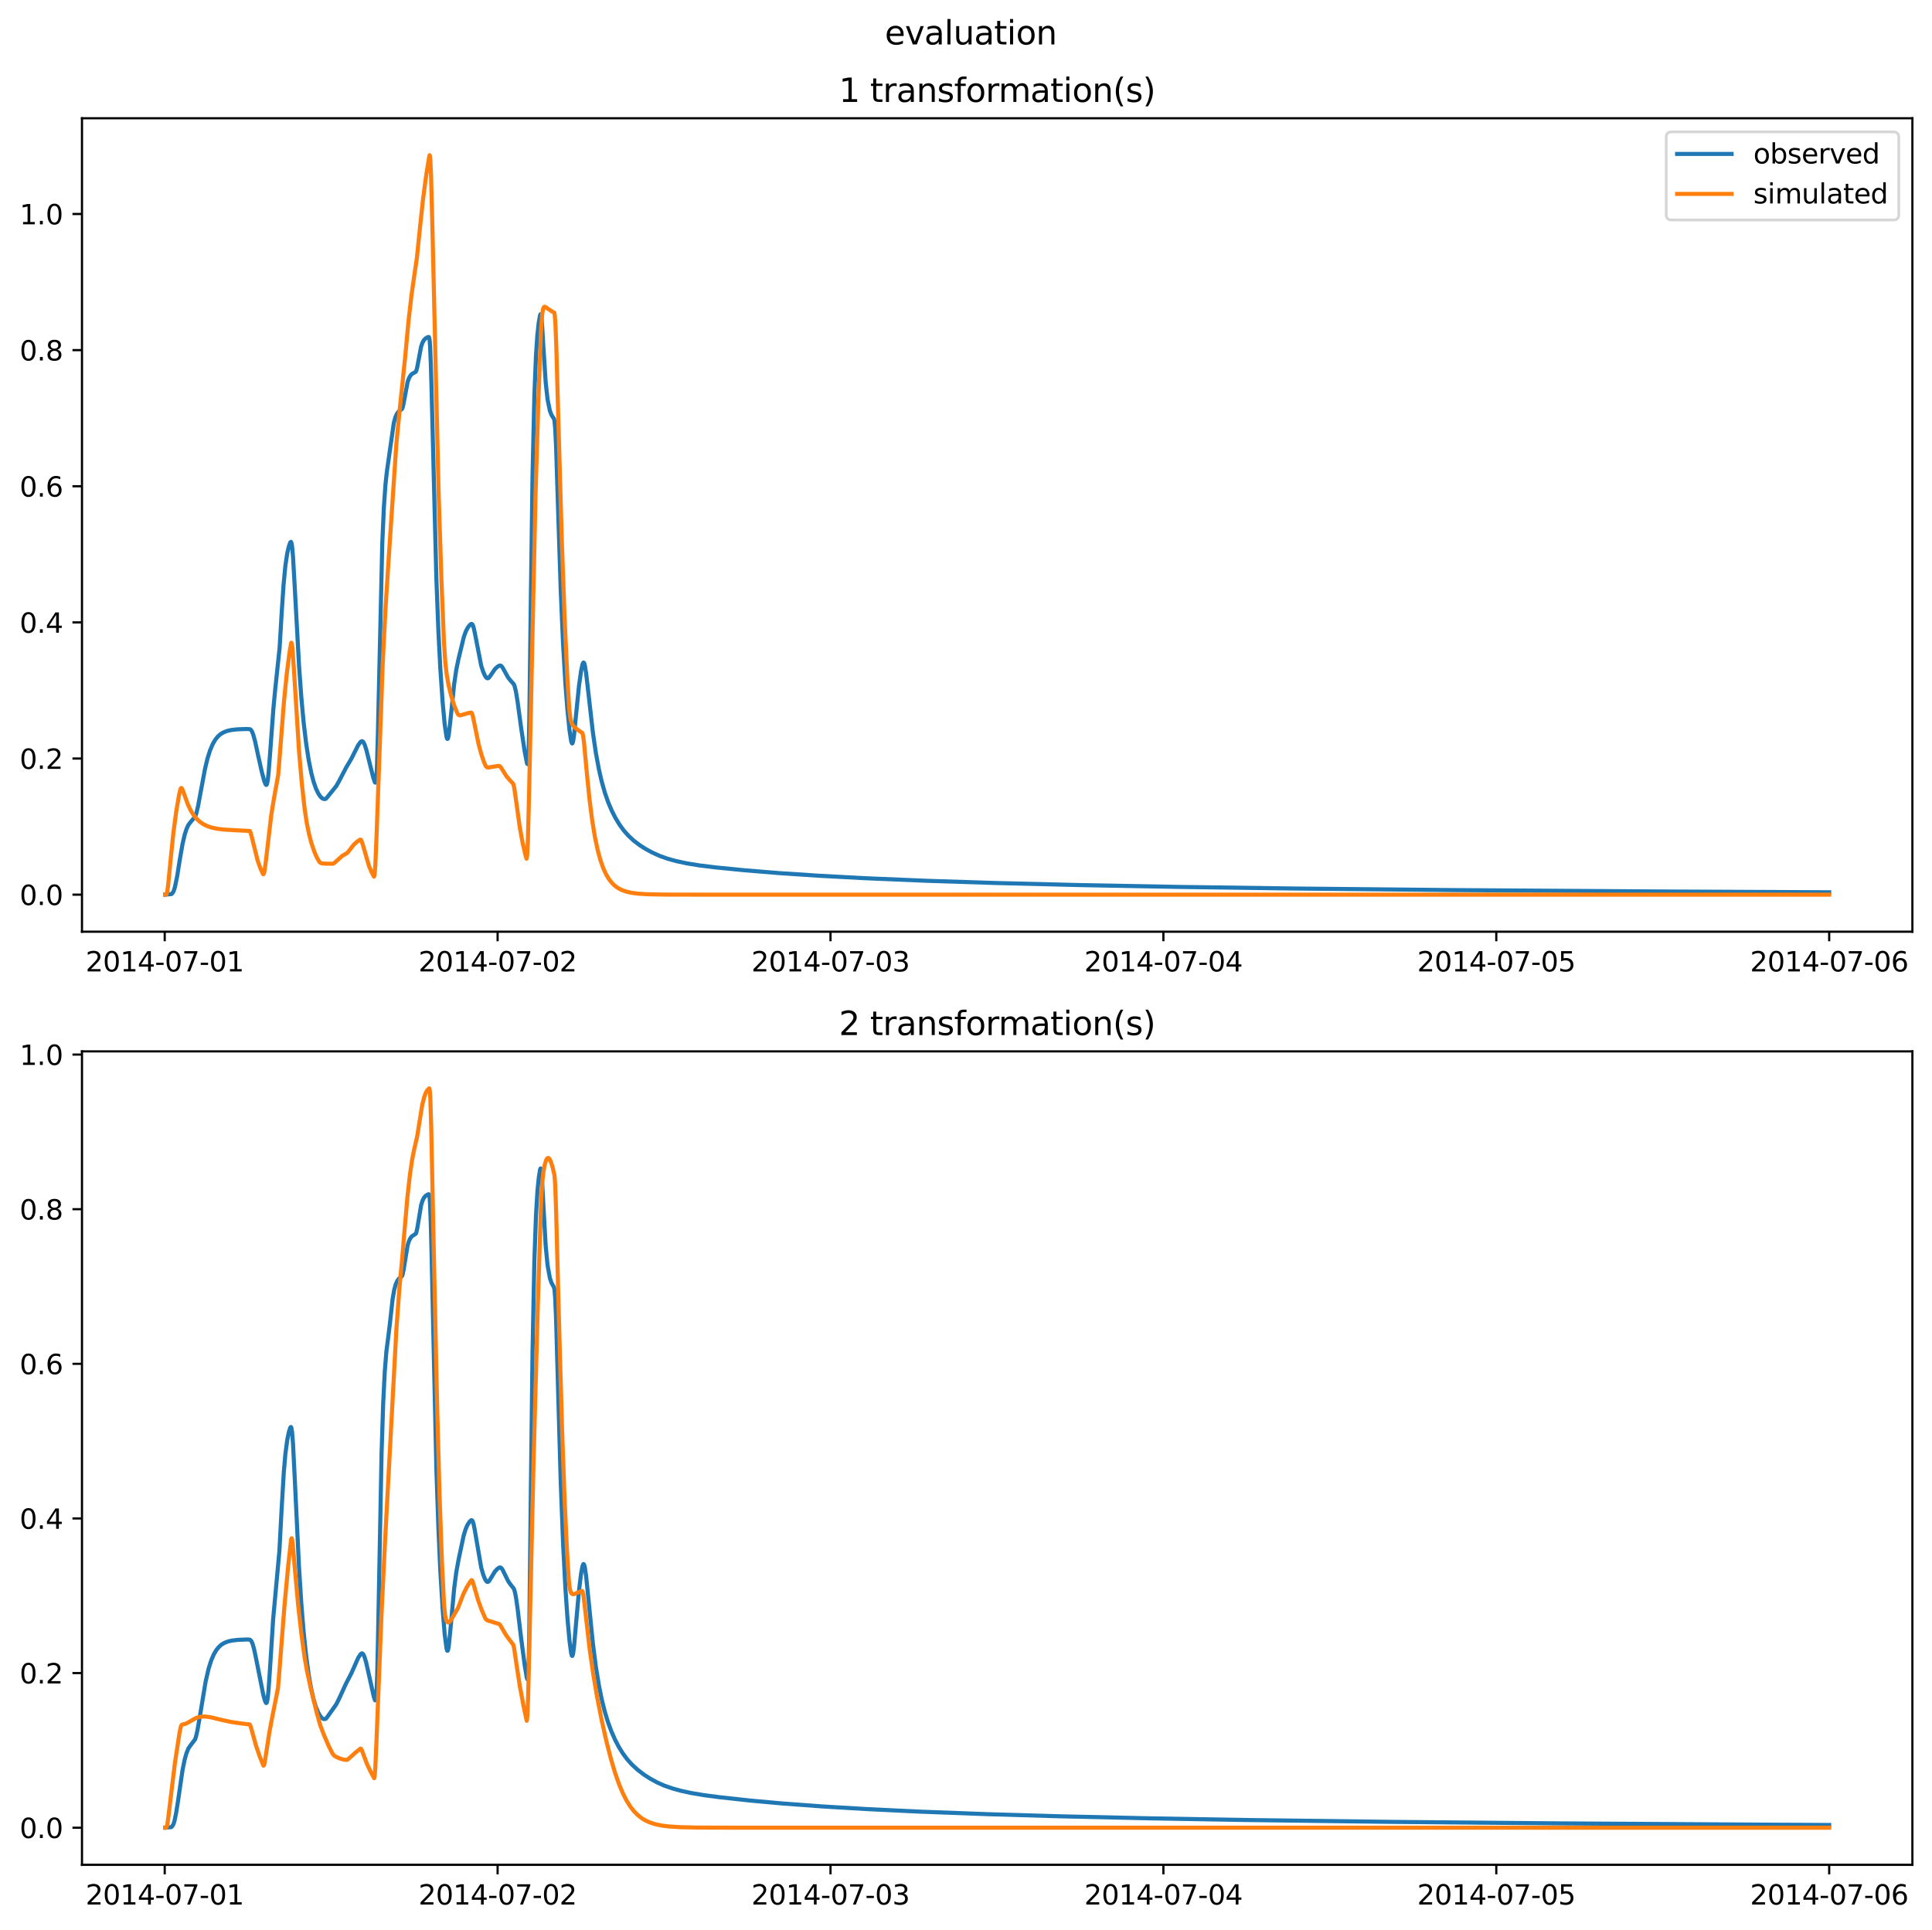 <?xml version="1.0" encoding="utf-8" standalone="no"?>
<!DOCTYPE svg PUBLIC "-//W3C//DTD SVG 1.1//EN"
  "http://www.w3.org/Graphics/SVG/1.1/DTD/svg11.dtd">
<svg xmlns:xlink="http://www.w3.org/1999/xlink" width="709.427pt" height="708.798pt" viewBox="0 0 709.427 708.798" xmlns="http://www.w3.org/2000/svg" version="1.1">
 <defs>
  <style type="text/css">*{stroke-linejoin: round; stroke-linecap: butt}</style>
 </defs>
 <g id="figure_1">
  <g id="patch_1">
   <path d="M 0 708.798 
L 709.427 708.798 
L 709.427 0 
L 0 0 
z
" style="fill: #ffffff"/>
  </g>
  <g id="axes_1">
   <g id="patch_2">
    <path d="M 30.103 342.2 
L 702.227 342.2 
L 702.227 43.44 
L 30.103 43.44 
z
" style="fill: #ffffff"/>
   </g>
   <g id="matplotlib.axis_1">
    <g id="xtick_1">
     <g id="line2d_1">
      <defs>
       <path id="m55cc499891" d="M 0 0 
L 0 3.5 
" style="stroke: #000000; stroke-width: 0.8"/>
      </defs>
      <g>
       <use xlink:href="#m55cc499891" x="60.484" y="342.2" style="stroke: #000000; stroke-width: 0.8"/>
      </g>
     </g>
     <g id="text_1">
      <!-- 2014-07-01 -->
      <g transform="translate(31.427 356.798) scale(0.1 -0.1)">
       <defs>
        <path id="DejaVuSans-32" d="M 1228 531 
L 3431 531 
L 3431 0 
L 469 0 
L 469 531 
Q 828 903 1448 1529 
Q 2069 2156 2228 2338 
Q 2531 2678 2651 2914 
Q 2772 3150 2772 3378 
Q 2772 3750 2511 3984 
Q 2250 4219 1831 4219 
Q 1534 4219 1204 4116 
Q 875 4013 500 3803 
L 500 4441 
Q 881 4594 1212 4672 
Q 1544 4750 1819 4750 
Q 2544 4750 2975 4387 
Q 3406 4025 3406 3419 
Q 3406 3131 3298 2873 
Q 3191 2616 2906 2266 
Q 2828 2175 2409 1742 
Q 1991 1309 1228 531 
z
" transform="scale(0.016)"/>
        <path id="DejaVuSans-30" d="M 2034 4250 
Q 1547 4250 1301 3770 
Q 1056 3291 1056 2328 
Q 1056 1369 1301 889 
Q 1547 409 2034 409 
Q 2525 409 2770 889 
Q 3016 1369 3016 2328 
Q 3016 3291 2770 3770 
Q 2525 4250 2034 4250 
z
M 2034 4750 
Q 2819 4750 3233 4129 
Q 3647 3509 3647 2328 
Q 3647 1150 3233 529 
Q 2819 -91 2034 -91 
Q 1250 -91 836 529 
Q 422 1150 422 2328 
Q 422 3509 836 4129 
Q 1250 4750 2034 4750 
z
" transform="scale(0.016)"/>
        <path id="DejaVuSans-31" d="M 794 531 
L 1825 531 
L 1825 4091 
L 703 3866 
L 703 4441 
L 1819 4666 
L 2450 4666 
L 2450 531 
L 3481 531 
L 3481 0 
L 794 0 
L 794 531 
z
" transform="scale(0.016)"/>
        <path id="DejaVuSans-34" d="M 2419 4116 
L 825 1625 
L 2419 1625 
L 2419 4116 
z
M 2253 4666 
L 3047 4666 
L 3047 1625 
L 3713 1625 
L 3713 1100 
L 3047 1100 
L 3047 0 
L 2419 0 
L 2419 1100 
L 313 1100 
L 313 1709 
L 2253 4666 
z
" transform="scale(0.016)"/>
        <path id="DejaVuSans-2d" d="M 313 2009 
L 1997 2009 
L 1997 1497 
L 313 1497 
L 313 2009 
z
" transform="scale(0.016)"/>
        <path id="DejaVuSans-37" d="M 525 4666 
L 3525 4666 
L 3525 4397 
L 1831 0 
L 1172 0 
L 2766 4134 
L 525 4134 
L 525 4666 
z
" transform="scale(0.016)"/>
       </defs>
       <use xlink:href="#DejaVuSans-32"/>
       <use xlink:href="#DejaVuSans-30" x="63.623"/>
       <use xlink:href="#DejaVuSans-31" x="127.246"/>
       <use xlink:href="#DejaVuSans-34" x="190.869"/>
       <use xlink:href="#DejaVuSans-2d" x="254.492"/>
       <use xlink:href="#DejaVuSans-30" x="290.576"/>
       <use xlink:href="#DejaVuSans-37" x="354.199"/>
       <use xlink:href="#DejaVuSans-2d" x="417.822"/>
       <use xlink:href="#DejaVuSans-30" x="453.906"/>
       <use xlink:href="#DejaVuSans-31" x="517.529"/>
      </g>
     </g>
    </g>
    <g id="xtick_2">
     <g id="line2d_2">
      <g>
       <use xlink:href="#m55cc499891" x="182.723" y="342.2" style="stroke: #000000; stroke-width: 0.8"/>
      </g>
     </g>
     <g id="text_2">
      <!-- 2014-07-02 -->
      <g transform="translate(153.665 356.798) scale(0.1 -0.1)">
       <use xlink:href="#DejaVuSans-32"/>
       <use xlink:href="#DejaVuSans-30" x="63.623"/>
       <use xlink:href="#DejaVuSans-31" x="127.246"/>
       <use xlink:href="#DejaVuSans-34" x="190.869"/>
       <use xlink:href="#DejaVuSans-2d" x="254.492"/>
       <use xlink:href="#DejaVuSans-30" x="290.576"/>
       <use xlink:href="#DejaVuSans-37" x="354.199"/>
       <use xlink:href="#DejaVuSans-2d" x="417.822"/>
       <use xlink:href="#DejaVuSans-30" x="453.906"/>
       <use xlink:href="#DejaVuSans-32" x="517.529"/>
      </g>
     </g>
    </g>
    <g id="xtick_3">
     <g id="line2d_3">
      <g>
       <use xlink:href="#m55cc499891" x="304.961" y="342.2" style="stroke: #000000; stroke-width: 0.8"/>
      </g>
     </g>
     <g id="text_3">
      <!-- 2014-07-03 -->
      <g transform="translate(275.903 356.798) scale(0.1 -0.1)">
       <defs>
        <path id="DejaVuSans-33" d="M 2597 2516 
Q 3050 2419 3304 2112 
Q 3559 1806 3559 1356 
Q 3559 666 3084 287 
Q 2609 -91 1734 -91 
Q 1441 -91 1130 -33 
Q 819 25 488 141 
L 488 750 
Q 750 597 1062 519 
Q 1375 441 1716 441 
Q 2309 441 2620 675 
Q 2931 909 2931 1356 
Q 2931 1769 2642 2001 
Q 2353 2234 1838 2234 
L 1294 2234 
L 1294 2753 
L 1863 2753 
Q 2328 2753 2575 2939 
Q 2822 3125 2822 3475 
Q 2822 3834 2567 4026 
Q 2313 4219 1838 4219 
Q 1578 4219 1281 4162 
Q 984 4106 628 3988 
L 628 4550 
Q 988 4650 1302 4700 
Q 1616 4750 1894 4750 
Q 2613 4750 3031 4423 
Q 3450 4097 3450 3541 
Q 3450 3153 3228 2886 
Q 3006 2619 2597 2516 
z
" transform="scale(0.016)"/>
       </defs>
       <use xlink:href="#DejaVuSans-32"/>
       <use xlink:href="#DejaVuSans-30" x="63.623"/>
       <use xlink:href="#DejaVuSans-31" x="127.246"/>
       <use xlink:href="#DejaVuSans-34" x="190.869"/>
       <use xlink:href="#DejaVuSans-2d" x="254.492"/>
       <use xlink:href="#DejaVuSans-30" x="290.576"/>
       <use xlink:href="#DejaVuSans-37" x="354.199"/>
       <use xlink:href="#DejaVuSans-2d" x="417.822"/>
       <use xlink:href="#DejaVuSans-30" x="453.906"/>
       <use xlink:href="#DejaVuSans-33" x="517.529"/>
      </g>
     </g>
    </g>
    <g id="xtick_4">
     <g id="line2d_4">
      <g>
       <use xlink:href="#m55cc499891" x="427.199" y="342.2" style="stroke: #000000; stroke-width: 0.8"/>
      </g>
     </g>
     <g id="text_4">
      <!-- 2014-07-04 -->
      <g transform="translate(398.141 356.798) scale(0.1 -0.1)">
       <use xlink:href="#DejaVuSans-32"/>
       <use xlink:href="#DejaVuSans-30" x="63.623"/>
       <use xlink:href="#DejaVuSans-31" x="127.246"/>
       <use xlink:href="#DejaVuSans-34" x="190.869"/>
       <use xlink:href="#DejaVuSans-2d" x="254.492"/>
       <use xlink:href="#DejaVuSans-30" x="290.576"/>
       <use xlink:href="#DejaVuSans-37" x="354.199"/>
       <use xlink:href="#DejaVuSans-2d" x="417.822"/>
       <use xlink:href="#DejaVuSans-30" x="453.906"/>
       <use xlink:href="#DejaVuSans-34" x="517.529"/>
      </g>
     </g>
    </g>
    <g id="xtick_5">
     <g id="line2d_5">
      <g>
       <use xlink:href="#m55cc499891" x="549.437" y="342.2" style="stroke: #000000; stroke-width: 0.8"/>
      </g>
     </g>
     <g id="text_5">
      <!-- 2014-07-05 -->
      <g transform="translate(520.38 356.798) scale(0.1 -0.1)">
       <defs>
        <path id="DejaVuSans-35" d="M 691 4666 
L 3169 4666 
L 3169 4134 
L 1269 4134 
L 1269 2991 
Q 1406 3038 1543 3061 
Q 1681 3084 1819 3084 
Q 2600 3084 3056 2656 
Q 3513 2228 3513 1497 
Q 3513 744 3044 326 
Q 2575 -91 1722 -91 
Q 1428 -91 1123 -41 
Q 819 9 494 109 
L 494 744 
Q 775 591 1075 516 
Q 1375 441 1709 441 
Q 2250 441 2565 725 
Q 2881 1009 2881 1497 
Q 2881 1984 2565 2268 
Q 2250 2553 1709 2553 
Q 1456 2553 1204 2497 
Q 953 2441 691 2322 
L 691 4666 
z
" transform="scale(0.016)"/>
       </defs>
       <use xlink:href="#DejaVuSans-32"/>
       <use xlink:href="#DejaVuSans-30" x="63.623"/>
       <use xlink:href="#DejaVuSans-31" x="127.246"/>
       <use xlink:href="#DejaVuSans-34" x="190.869"/>
       <use xlink:href="#DejaVuSans-2d" x="254.492"/>
       <use xlink:href="#DejaVuSans-30" x="290.576"/>
       <use xlink:href="#DejaVuSans-37" x="354.199"/>
       <use xlink:href="#DejaVuSans-2d" x="417.822"/>
       <use xlink:href="#DejaVuSans-30" x="453.906"/>
       <use xlink:href="#DejaVuSans-35" x="517.529"/>
      </g>
     </g>
    </g>
    <g id="xtick_6">
     <g id="line2d_6">
      <g>
       <use xlink:href="#m55cc499891" x="671.676" y="342.2" style="stroke: #000000; stroke-width: 0.8"/>
      </g>
     </g>
     <g id="text_6">
      <!-- 2014-07-06 -->
      <g transform="translate(642.618 356.798) scale(0.1 -0.1)">
       <defs>
        <path id="DejaVuSans-36" d="M 2113 2584 
Q 1688 2584 1439 2293 
Q 1191 2003 1191 1497 
Q 1191 994 1439 701 
Q 1688 409 2113 409 
Q 2538 409 2786 701 
Q 3034 994 3034 1497 
Q 3034 2003 2786 2293 
Q 2538 2584 2113 2584 
z
M 3366 4563 
L 3366 3988 
Q 3128 4100 2886 4159 
Q 2644 4219 2406 4219 
Q 1781 4219 1451 3797 
Q 1122 3375 1075 2522 
Q 1259 2794 1537 2939 
Q 1816 3084 2150 3084 
Q 2853 3084 3261 2657 
Q 3669 2231 3669 1497 
Q 3669 778 3244 343 
Q 2819 -91 2113 -91 
Q 1303 -91 875 529 
Q 447 1150 447 2328 
Q 447 3434 972 4092 
Q 1497 4750 2381 4750 
Q 2619 4750 2861 4703 
Q 3103 4656 3366 4563 
z
" transform="scale(0.016)"/>
       </defs>
       <use xlink:href="#DejaVuSans-32"/>
       <use xlink:href="#DejaVuSans-30" x="63.623"/>
       <use xlink:href="#DejaVuSans-31" x="127.246"/>
       <use xlink:href="#DejaVuSans-34" x="190.869"/>
       <use xlink:href="#DejaVuSans-2d" x="254.492"/>
       <use xlink:href="#DejaVuSans-30" x="290.576"/>
       <use xlink:href="#DejaVuSans-37" x="354.199"/>
       <use xlink:href="#DejaVuSans-2d" x="417.822"/>
       <use xlink:href="#DejaVuSans-30" x="453.906"/>
       <use xlink:href="#DejaVuSans-36" x="517.529"/>
      </g>
     </g>
    </g>
   </g>
   <g id="matplotlib.axis_2">
    <g id="ytick_1">
     <g id="line2d_7">
      <defs>
       <path id="mef5cfb9246" d="M 0 0 
L -3.5 0 
" style="stroke: #000000; stroke-width: 0.8"/>
      </defs>
      <g>
       <use xlink:href="#mef5cfb9246" x="30.103" y="328.6" style="stroke: #000000; stroke-width: 0.8"/>
      </g>
     </g>
     <g id="text_7">
      <!-- 0.0 -->
      <g transform="translate(7.2 332.399) scale(0.1 -0.1)">
       <defs>
        <path id="DejaVuSans-2e" d="M 684 794 
L 1344 794 
L 1344 0 
L 684 0 
L 684 794 
z
" transform="scale(0.016)"/>
       </defs>
       <use xlink:href="#DejaVuSans-30"/>
       <use xlink:href="#DejaVuSans-2e" x="63.623"/>
       <use xlink:href="#DejaVuSans-30" x="95.41"/>
      </g>
     </g>
    </g>
    <g id="ytick_2">
     <g id="line2d_8">
      <g>
       <use xlink:href="#mef5cfb9246" x="30.103" y="278.599" style="stroke: #000000; stroke-width: 0.8"/>
      </g>
     </g>
     <g id="text_8">
      <!-- 0.2 -->
      <g transform="translate(7.2 282.398) scale(0.1 -0.1)">
       <use xlink:href="#DejaVuSans-30"/>
       <use xlink:href="#DejaVuSans-2e" x="63.623"/>
       <use xlink:href="#DejaVuSans-32" x="95.41"/>
      </g>
     </g>
    </g>
    <g id="ytick_3">
     <g id="line2d_9">
      <g>
       <use xlink:href="#mef5cfb9246" x="30.103" y="228.598" style="stroke: #000000; stroke-width: 0.8"/>
      </g>
     </g>
     <g id="text_9">
      <!-- 0.4 -->
      <g transform="translate(7.2 232.397) scale(0.1 -0.1)">
       <use xlink:href="#DejaVuSans-30"/>
       <use xlink:href="#DejaVuSans-2e" x="63.623"/>
       <use xlink:href="#DejaVuSans-34" x="95.41"/>
      </g>
     </g>
    </g>
    <g id="ytick_4">
     <g id="line2d_10">
      <g>
       <use xlink:href="#mef5cfb9246" x="30.103" y="178.597" style="stroke: #000000; stroke-width: 0.8"/>
      </g>
     </g>
     <g id="text_10">
      <!-- 0.6 -->
      <g transform="translate(7.2 182.397) scale(0.1 -0.1)">
       <use xlink:href="#DejaVuSans-30"/>
       <use xlink:href="#DejaVuSans-2e" x="63.623"/>
       <use xlink:href="#DejaVuSans-36" x="95.41"/>
      </g>
     </g>
    </g>
    <g id="ytick_5">
     <g id="line2d_11">
      <g>
       <use xlink:href="#mef5cfb9246" x="30.103" y="128.597" style="stroke: #000000; stroke-width: 0.8"/>
      </g>
     </g>
     <g id="text_11">
      <!-- 0.8 -->
      <g transform="translate(7.2 132.396) scale(0.1 -0.1)">
       <defs>
        <path id="DejaVuSans-38" d="M 2034 2216 
Q 1584 2216 1326 1975 
Q 1069 1734 1069 1313 
Q 1069 891 1326 650 
Q 1584 409 2034 409 
Q 2484 409 2743 651 
Q 3003 894 3003 1313 
Q 3003 1734 2745 1975 
Q 2488 2216 2034 2216 
z
M 1403 2484 
Q 997 2584 770 2862 
Q 544 3141 544 3541 
Q 544 4100 942 4425 
Q 1341 4750 2034 4750 
Q 2731 4750 3128 4425 
Q 3525 4100 3525 3541 
Q 3525 3141 3298 2862 
Q 3072 2584 2669 2484 
Q 3125 2378 3379 2068 
Q 3634 1759 3634 1313 
Q 3634 634 3220 271 
Q 2806 -91 2034 -91 
Q 1263 -91 848 271 
Q 434 634 434 1313 
Q 434 1759 690 2068 
Q 947 2378 1403 2484 
z
M 1172 3481 
Q 1172 3119 1398 2916 
Q 1625 2713 2034 2713 
Q 2441 2713 2670 2916 
Q 2900 3119 2900 3481 
Q 2900 3844 2670 4047 
Q 2441 4250 2034 4250 
Q 1625 4250 1398 4047 
Q 1172 3844 1172 3481 
z
" transform="scale(0.016)"/>
       </defs>
       <use xlink:href="#DejaVuSans-30"/>
       <use xlink:href="#DejaVuSans-2e" x="63.623"/>
       <use xlink:href="#DejaVuSans-38" x="95.41"/>
      </g>
     </g>
    </g>
    <g id="ytick_6">
     <g id="line2d_12">
      <g>
       <use xlink:href="#mef5cfb9246" x="30.103" y="78.596" style="stroke: #000000; stroke-width: 0.8"/>
      </g>
     </g>
     <g id="text_12">
      <!-- 1.0 -->
      <g transform="translate(7.2 82.395) scale(0.1 -0.1)">
       <use xlink:href="#DejaVuSans-31"/>
       <use xlink:href="#DejaVuSans-2e" x="63.623"/>
       <use xlink:href="#DejaVuSans-30" x="95.41"/>
      </g>
     </g>
    </g>
   </g>
   <g id="line2d_13">
    <path d="M 60.654 328.586 
L 62.946 328.376 
L 63.371 327.985 
L 63.795 327.234 
L 64.219 325.854 
L 65.068 321.779 
L 65.917 316.364 
L 67.021 310.01 
L 67.785 306.673 
L 68.464 304.537 
L 69.143 303.046 
L 69.822 302.125 
L 71.69 299.909 
L 72.114 298.673 
L 72.708 296.157 
L 73.642 291.134 
L 75.255 282.501 
L 76.189 278.593 
L 77.122 275.619 
L 78.141 273.235 
L 79.075 271.652 
L 80.009 270.498 
L 80.942 269.672 
L 82.046 268.995 
L 83.319 268.491 
L 84.932 268.12 
L 87.054 267.88 
L 90.535 267.741 
L 91.808 267.827 
L 92.148 268.076 
L 92.487 268.569 
L 92.996 269.836 
L 93.676 272.334 
L 94.864 277.845 
L 96.137 283.508 
L 96.986 286.721 
L 97.495 288.034 
L 97.75 288.298 
L 97.92 288.195 
L 98.09 287.759 
L 98.344 286.336 
L 98.599 284.154 
L 99.193 276.52 
L 100.382 260.384 
L 101.061 253.162 
L 102.674 237.917 
L 103.438 225.018 
L 104.117 214.83 
L 104.796 207.734 
L 105.475 203.212 
L 106.069 200.668 
L 106.578 199.228 
L 106.833 199.023 
L 107.003 199.312 
L 107.258 200.689 
L 107.597 204.503 
L 108.191 214.92 
L 109.804 244.424 
L 110.653 256.211 
L 111.502 265.412 
L 112.436 273.208 
L 113.369 279.251 
L 114.303 283.881 
L 115.152 287.124 
L 116.001 289.579 
L 116.85 291.377 
L 117.614 292.531 
L 118.293 293.196 
L 118.887 293.467 
L 119.396 293.462 
L 119.736 293.303 
L 120.245 292.719 
L 122.283 290.19 
L 123.471 288.708 
L 124.49 286.931 
L 127.036 282.029 
L 128.989 278.72 
L 131.535 273.665 
L 132.384 272.506 
L 132.809 272.229 
L 133.148 272.293 
L 133.488 272.661 
L 133.912 273.534 
L 134.506 275.368 
L 135.44 279.09 
L 137.053 285.551 
L 137.647 287.322 
L 137.817 287.451 
L 137.987 287.16 
L 138.157 286.078 
L 138.411 281.855 
L 138.751 269.724 
L 140.364 199.794 
L 140.958 186.336 
L 141.552 177.843 
L 142.061 173.18 
L 144.608 155.314 
L 145.202 153.18 
L 145.797 151.897 
L 146.391 151.138 
L 147.07 150.633 
L 147.579 150.27 
L 147.834 149.738 
L 148.173 148.32 
L 149.701 140.192 
L 150.211 138.814 
L 150.72 137.936 
L 151.229 137.373 
L 152.163 136.838 
L 152.672 136.539 
L 152.927 135.984 
L 153.267 134.556 
L 154.625 127.327 
L 155.134 125.856 
L 155.644 124.952 
L 156.238 124.312 
L 156.917 123.903 
L 157.426 123.75 
L 157.596 124.023 
L 157.766 124.979 
L 157.935 127.216 
L 158.19 133.599 
L 158.445 142.147 
L 160.227 212.357 
L 160.991 232.033 
L 161.671 245.297 
L 162.519 257.725 
L 163.283 266.006 
L 163.963 270.677 
L 164.217 271.374 
L 164.387 271.366 
L 164.557 270.96 
L 164.811 269.698 
L 165.406 264.441 
L 166.764 251.276 
L 167.528 246.07 
L 168.377 241.959 
L 170.329 233.898 
L 171.093 231.787 
L 171.857 230.37 
L 172.621 229.45 
L 173.045 229.159 
L 173.3 229.189 
L 173.555 229.483 
L 173.894 230.387 
L 174.319 232.271 
L 176.696 244.473 
L 177.46 246.806 
L 178.054 248.133 
L 178.563 248.888 
L 178.903 249.12 
L 179.242 249.094 
L 179.582 248.834 
L 180.176 248.019 
L 181.704 245.791 
L 182.553 244.963 
L 183.317 244.485 
L 183.741 244.443 
L 184.081 244.618 
L 184.505 245.115 
L 185.184 246.327 
L 186.628 248.908 
L 187.476 249.973 
L 188.665 251.284 
L 189.004 252.159 
L 189.429 253.932 
L 190.023 257.512 
L 191.381 267.483 
L 192.655 275.994 
L 193.503 280.362 
L 193.673 280.643 
L 193.758 280.545 
L 193.928 279.492 
L 194.098 276.468 
L 194.352 265.358 
L 194.862 224.59 
L 195.541 174.803 
L 196.22 145.185 
L 196.814 130.562 
L 197.323 123.052 
L 197.833 118.394 
L 198.342 115.663 
L 198.512 115.405 
L 198.597 115.509 
L 198.766 116.273 
L 199.021 118.877 
L 199.53 127.308 
L 200.379 140.479 
L 201.058 146.675 
L 201.907 150.846 
L 202.502 152.39 
L 203.011 153.208 
L 203.435 153.864 
L 203.605 154.659 
L 203.86 157.324 
L 204.199 164.193 
L 204.878 185.464 
L 205.897 216.772 
L 206.746 236.308 
L 207.595 250.867 
L 208.359 260.691 
L 209.123 268.214 
L 209.717 272.133 
L 209.972 272.956 
L 210.141 273.059 
L 210.311 272.742 
L 210.481 272.093 
L 210.82 269.736 
L 211.5 262.805 
L 212.603 251.894 
L 213.367 246.491 
L 213.876 244.045 
L 214.216 243.344 
L 214.386 243.388 
L 214.556 243.712 
L 214.81 244.689 
L 215.235 247.377 
L 215.999 254 
L 217.696 268.961 
L 218.8 276.528 
L 219.903 282.497 
L 220.922 286.949 
L 222.111 291.17 
L 223.299 294.59 
L 224.657 297.788 
L 226.015 300.451 
L 227.543 302.965 
L 229.071 305.043 
L 230.769 306.96 
L 232.722 308.766 
L 234.929 310.443 
L 237.136 311.846 
L 239.513 313.127 
L 242.229 314.356 
L 245.115 315.384 
L 248.341 316.278 
L 252.076 317.079 
L 256.83 317.855 
L 262.602 318.567 
L 273.383 319.638 
L 286.031 320.673 
L 300.377 321.629 
L 318.034 322.57 
L 340.784 323.517 
L 366.165 324.329 
L 397.658 325.099 
L 432.972 325.752 
L 475.755 326.342 
L 534.667 326.924 
L 609.962 327.427 
L 671.676 327.716 
L 671.676 327.716 
" clip-path="url(#pdd5f6d2896)" style="fill: none; stroke: #1f77b4; stroke-width: 1.5; stroke-linecap: square"/>
   </g>
   <g id="line2d_14">
    <path d="M 60.654 328.6 
L 60.994 328.596 
L 61.164 328.383 
L 61.418 327.434 
L 61.758 324.958 
L 62.607 316.137 
L 63.71 305.548 
L 64.729 297.939 
L 65.747 292.013 
L 66.257 289.829 
L 66.511 289.433 
L 66.681 289.458 
L 66.936 289.821 
L 67.445 291.159 
L 68.973 295.422 
L 69.992 297.571 
L 71.01 299.242 
L 72.114 300.635 
L 73.302 301.764 
L 74.576 302.656 
L 76.019 303.378 
L 77.632 303.93 
L 79.584 304.36 
L 82.131 304.683 
L 85.781 304.9 
L 91.723 305.195 
L 91.978 305.708 
L 92.402 307.207 
L 94.609 316.09 
L 95.628 318.948 
L 96.562 320.994 
L 96.731 321.103 
L 96.901 320.872 
L 97.156 319.813 
L 97.58 316.627 
L 99.618 299.277 
L 100.636 293.064 
L 102.164 284.555 
L 102.758 277.159 
L 104.286 257.486 
L 105.305 247.442 
L 106.324 239.514 
L 106.918 236.106 
L 107.003 236.049 
L 107.173 236.523 
L 107.427 238.64 
L 107.852 244.725 
L 109.804 275.812 
L 110.823 287.655 
L 111.841 296.892 
L 112.605 302.081 
L 113.454 306.247 
L 114.388 309.778 
L 115.407 312.783 
L 116.425 315.107 
L 117.274 316.561 
L 117.784 316.966 
L 118.378 317.127 
L 119.991 317.228 
L 122.368 317.219 
L 122.877 316.861 
L 125.678 314.328 
L 127.036 313.571 
L 127.546 313.228 
L 128.14 312.506 
L 129.838 310.316 
L 131.026 309.206 
L 132.215 308.382 
L 132.469 308.41 
L 132.724 308.763 
L 133.148 309.987 
L 135.525 318.158 
L 136.544 320.546 
L 137.308 321.97 
L 137.393 321.894 
L 137.562 321.074 
L 137.817 317.781 
L 138.242 307.624 
L 140.534 243.744 
L 141.552 223.604 
L 142.656 206.204 
L 145.542 163.103 
L 146.645 151.661 
L 148.768 131.221 
L 150.041 117.587 
L 151.144 108.07 
L 152.248 100.371 
L 153.097 94.605 
L 153.946 86.231 
L 155.304 73.422 
L 156.492 64.421 
L 157.681 57.154 
L 157.766 57.02 
L 157.851 57.204 
L 158.02 58.773 
L 158.275 64.357 
L 158.699 80.258 
L 161.076 181.599 
L 162.095 213.155 
L 163.029 235.999 
L 163.538 243.531 
L 164.047 247.857 
L 164.726 251.622 
L 165.66 255.502 
L 166.679 258.823 
L 167.698 261.436 
L 168.207 262.394 
L 168.546 262.687 
L 168.971 262.75 
L 169.735 262.544 
L 171.942 261.9 
L 173.045 261.717 
L 173.3 262.014 
L 173.64 263.045 
L 174.234 265.935 
L 175.677 273.046 
L 176.696 276.892 
L 177.714 279.904 
L 178.393 281.409 
L 178.818 281.818 
L 179.242 281.909 
L 180.091 281.783 
L 182.808 281.327 
L 183.402 281.334 
L 183.741 281.603 
L 184.336 282.496 
L 185.948 285.068 
L 187.052 286.376 
L 188.495 287.923 
L 188.835 289.371 
L 189.429 293.52 
L 190.872 303.937 
L 191.891 309.538 
L 192.909 313.878 
L 193.334 315.375 
L 193.419 315.293 
L 193.588 314.011 
L 193.843 308.642 
L 194.267 291.88 
L 196.644 181.811 
L 197.748 145.338 
L 198.682 121.021 
L 199.106 115.27 
L 199.446 113.358 
L 199.7 112.811 
L 199.955 112.659 
L 200.294 112.748 
L 201.143 113.352 
L 202.756 114.428 
L 203.52 114.836 
L 203.69 115.633 
L 203.945 118.952 
L 204.284 127.507 
L 205.048 155.181 
L 206.321 199.393 
L 207.34 227.361 
L 208.359 249.59 
L 209.038 260.552 
L 209.462 263.932 
L 209.887 265.522 
L 210.396 266.458 
L 211.16 267.282 
L 212.348 268.195 
L 213.876 269.249 
L 214.131 270.314 
L 214.471 272.942 
L 215.32 282.155 
L 216.423 293.241 
L 217.442 301.234 
L 218.46 307.445 
L 219.479 312.26 
L 220.498 315.987 
L 221.516 318.868 
L 222.535 321.094 
L 223.554 322.813 
L 224.657 324.234 
L 225.761 325.308 
L 226.949 326.171 
L 228.307 326.884 
L 229.92 327.464 
L 231.873 327.911 
L 234.334 328.233 
L 237.815 328.449 
L 243.757 328.567 
L 260.989 328.599 
L 671.676 328.6 
L 671.676 328.6 
" clip-path="url(#pdd5f6d2896)" style="fill: none; stroke: #ff7f0e; stroke-width: 1.5; stroke-linecap: square"/>
   </g>
   <g id="patch_3">
    <path d="M 30.103 342.2 
L 30.103 43.44 
" style="fill: none; stroke: #000000; stroke-width: 0.8; stroke-linejoin: miter; stroke-linecap: square"/>
   </g>
   <g id="patch_4">
    <path d="M 702.227 342.2 
L 702.227 43.44 
" style="fill: none; stroke: #000000; stroke-width: 0.8; stroke-linejoin: miter; stroke-linecap: square"/>
   </g>
   <g id="patch_5">
    <path d="M 30.103 342.2 
L 702.227 342.2 
" style="fill: none; stroke: #000000; stroke-width: 0.8; stroke-linejoin: miter; stroke-linecap: square"/>
   </g>
   <g id="patch_6">
    <path d="M 30.103 43.44 
L 702.227 43.44 
" style="fill: none; stroke: #000000; stroke-width: 0.8; stroke-linejoin: miter; stroke-linecap: square"/>
   </g>
   <g id="text_13">
    <!-- 1 transformation(s) -->
    <g transform="translate(308.05 37.44) scale(0.12 -0.12)">
     <defs>
      <path id="DejaVuSans-20" transform="scale(0.016)"/>
      <path id="DejaVuSans-74" d="M 1172 4494 
L 1172 3500 
L 2356 3500 
L 2356 3053 
L 1172 3053 
L 1172 1153 
Q 1172 725 1289 603 
Q 1406 481 1766 481 
L 2356 481 
L 2356 0 
L 1766 0 
Q 1100 0 847 248 
Q 594 497 594 1153 
L 594 3053 
L 172 3053 
L 172 3500 
L 594 3500 
L 594 4494 
L 1172 4494 
z
" transform="scale(0.016)"/>
      <path id="DejaVuSans-72" d="M 2631 2963 
Q 2534 3019 2420 3045 
Q 2306 3072 2169 3072 
Q 1681 3072 1420 2755 
Q 1159 2438 1159 1844 
L 1159 0 
L 581 0 
L 581 3500 
L 1159 3500 
L 1159 2956 
Q 1341 3275 1631 3429 
Q 1922 3584 2338 3584 
Q 2397 3584 2469 3576 
Q 2541 3569 2628 3553 
L 2631 2963 
z
" transform="scale(0.016)"/>
      <path id="DejaVuSans-61" d="M 2194 1759 
Q 1497 1759 1228 1600 
Q 959 1441 959 1056 
Q 959 750 1161 570 
Q 1363 391 1709 391 
Q 2188 391 2477 730 
Q 2766 1069 2766 1631 
L 2766 1759 
L 2194 1759 
z
M 3341 1997 
L 3341 0 
L 2766 0 
L 2766 531 
Q 2569 213 2275 61 
Q 1981 -91 1556 -91 
Q 1019 -91 701 211 
Q 384 513 384 1019 
Q 384 1609 779 1909 
Q 1175 2209 1959 2209 
L 2766 2209 
L 2766 2266 
Q 2766 2663 2505 2880 
Q 2244 3097 1772 3097 
Q 1472 3097 1187 3025 
Q 903 2953 641 2809 
L 641 3341 
Q 956 3463 1253 3523 
Q 1550 3584 1831 3584 
Q 2591 3584 2966 3190 
Q 3341 2797 3341 1997 
z
" transform="scale(0.016)"/>
      <path id="DejaVuSans-6e" d="M 3513 2113 
L 3513 0 
L 2938 0 
L 2938 2094 
Q 2938 2591 2744 2837 
Q 2550 3084 2163 3084 
Q 1697 3084 1428 2787 
Q 1159 2491 1159 1978 
L 1159 0 
L 581 0 
L 581 3500 
L 1159 3500 
L 1159 2956 
Q 1366 3272 1645 3428 
Q 1925 3584 2291 3584 
Q 2894 3584 3203 3211 
Q 3513 2838 3513 2113 
z
" transform="scale(0.016)"/>
      <path id="DejaVuSans-73" d="M 2834 3397 
L 2834 2853 
Q 2591 2978 2328 3040 
Q 2066 3103 1784 3103 
Q 1356 3103 1142 2972 
Q 928 2841 928 2578 
Q 928 2378 1081 2264 
Q 1234 2150 1697 2047 
L 1894 2003 
Q 2506 1872 2764 1633 
Q 3022 1394 3022 966 
Q 3022 478 2636 193 
Q 2250 -91 1575 -91 
Q 1294 -91 989 -36 
Q 684 19 347 128 
L 347 722 
Q 666 556 975 473 
Q 1284 391 1588 391 
Q 1994 391 2212 530 
Q 2431 669 2431 922 
Q 2431 1156 2273 1281 
Q 2116 1406 1581 1522 
L 1381 1569 
Q 847 1681 609 1914 
Q 372 2147 372 2553 
Q 372 3047 722 3315 
Q 1072 3584 1716 3584 
Q 2034 3584 2315 3537 
Q 2597 3491 2834 3397 
z
" transform="scale(0.016)"/>
      <path id="DejaVuSans-66" d="M 2375 4863 
L 2375 4384 
L 1825 4384 
Q 1516 4384 1395 4259 
Q 1275 4134 1275 3809 
L 1275 3500 
L 2222 3500 
L 2222 3053 
L 1275 3053 
L 1275 0 
L 697 0 
L 697 3053 
L 147 3053 
L 147 3500 
L 697 3500 
L 697 3744 
Q 697 4328 969 4595 
Q 1241 4863 1831 4863 
L 2375 4863 
z
" transform="scale(0.016)"/>
      <path id="DejaVuSans-6f" d="M 1959 3097 
Q 1497 3097 1228 2736 
Q 959 2375 959 1747 
Q 959 1119 1226 758 
Q 1494 397 1959 397 
Q 2419 397 2687 759 
Q 2956 1122 2956 1747 
Q 2956 2369 2687 2733 
Q 2419 3097 1959 3097 
z
M 1959 3584 
Q 2709 3584 3137 3096 
Q 3566 2609 3566 1747 
Q 3566 888 3137 398 
Q 2709 -91 1959 -91 
Q 1206 -91 779 398 
Q 353 888 353 1747 
Q 353 2609 779 3096 
Q 1206 3584 1959 3584 
z
" transform="scale(0.016)"/>
      <path id="DejaVuSans-6d" d="M 3328 2828 
Q 3544 3216 3844 3400 
Q 4144 3584 4550 3584 
Q 5097 3584 5394 3201 
Q 5691 2819 5691 2113 
L 5691 0 
L 5113 0 
L 5113 2094 
Q 5113 2597 4934 2840 
Q 4756 3084 4391 3084 
Q 3944 3084 3684 2787 
Q 3425 2491 3425 1978 
L 3425 0 
L 2847 0 
L 2847 2094 
Q 2847 2600 2669 2842 
Q 2491 3084 2119 3084 
Q 1678 3084 1418 2786 
Q 1159 2488 1159 1978 
L 1159 0 
L 581 0 
L 581 3500 
L 1159 3500 
L 1159 2956 
Q 1356 3278 1631 3431 
Q 1906 3584 2284 3584 
Q 2666 3584 2933 3390 
Q 3200 3197 3328 2828 
z
" transform="scale(0.016)"/>
      <path id="DejaVuSans-69" d="M 603 3500 
L 1178 3500 
L 1178 0 
L 603 0 
L 603 3500 
z
M 603 4863 
L 1178 4863 
L 1178 4134 
L 603 4134 
L 603 4863 
z
" transform="scale(0.016)"/>
      <path id="DejaVuSans-28" d="M 1984 4856 
Q 1566 4138 1362 3434 
Q 1159 2731 1159 2009 
Q 1159 1288 1364 580 
Q 1569 -128 1984 -844 
L 1484 -844 
Q 1016 -109 783 600 
Q 550 1309 550 2009 
Q 550 2706 781 3412 
Q 1013 4119 1484 4856 
L 1984 4856 
z
" transform="scale(0.016)"/>
      <path id="DejaVuSans-29" d="M 513 4856 
L 1013 4856 
Q 1481 4119 1714 3412 
Q 1947 2706 1947 2009 
Q 1947 1309 1714 600 
Q 1481 -109 1013 -844 
L 513 -844 
Q 928 -128 1133 580 
Q 1338 1288 1338 2009 
Q 1338 2731 1133 3434 
Q 928 4138 513 4856 
z
" transform="scale(0.016)"/>
     </defs>
     <use xlink:href="#DejaVuSans-31"/>
     <use xlink:href="#DejaVuSans-20" x="63.623"/>
     <use xlink:href="#DejaVuSans-74" x="95.41"/>
     <use xlink:href="#DejaVuSans-72" x="134.619"/>
     <use xlink:href="#DejaVuSans-61" x="175.732"/>
     <use xlink:href="#DejaVuSans-6e" x="237.012"/>
     <use xlink:href="#DejaVuSans-73" x="300.391"/>
     <use xlink:href="#DejaVuSans-66" x="352.49"/>
     <use xlink:href="#DejaVuSans-6f" x="387.695"/>
     <use xlink:href="#DejaVuSans-72" x="448.877"/>
     <use xlink:href="#DejaVuSans-6d" x="488.24"/>
     <use xlink:href="#DejaVuSans-61" x="585.652"/>
     <use xlink:href="#DejaVuSans-74" x="646.932"/>
     <use xlink:href="#DejaVuSans-69" x="686.141"/>
     <use xlink:href="#DejaVuSans-6f" x="713.924"/>
     <use xlink:href="#DejaVuSans-6e" x="775.105"/>
     <use xlink:href="#DejaVuSans-28" x="838.484"/>
     <use xlink:href="#DejaVuSans-73" x="877.498"/>
     <use xlink:href="#DejaVuSans-29" x="929.598"/>
    </g>
   </g>
   <g id="legend_1">
    <g id="patch_7">
     <path d="M 613.833 80.796 
L 695.227 80.796 
Q 697.227 80.796 697.227 78.796 
L 697.227 50.44 
Q 697.227 48.44 695.227 48.44 
L 613.833 48.44 
Q 611.833 48.44 611.833 50.44 
L 611.833 78.796 
Q 611.833 80.796 613.833 80.796 
z
" style="fill: #ffffff; opacity: 0.8; stroke: #cccccc; stroke-linejoin: miter"/>
    </g>
    <g id="line2d_15">
     <path d="M 615.833 56.538 
L 625.833 56.538 
L 635.833 56.538 
" style="fill: none; stroke: #1f77b4; stroke-width: 1.5; stroke-linecap: square"/>
    </g>
    <g id="text_14">
     <!-- observed -->
     <g transform="translate(643.833 60.038) scale(0.1 -0.1)">
      <defs>
       <path id="DejaVuSans-62" d="M 3116 1747 
Q 3116 2381 2855 2742 
Q 2594 3103 2138 3103 
Q 1681 3103 1420 2742 
Q 1159 2381 1159 1747 
Q 1159 1113 1420 752 
Q 1681 391 2138 391 
Q 2594 391 2855 752 
Q 3116 1113 3116 1747 
z
M 1159 2969 
Q 1341 3281 1617 3432 
Q 1894 3584 2278 3584 
Q 2916 3584 3314 3078 
Q 3713 2572 3713 1747 
Q 3713 922 3314 415 
Q 2916 -91 2278 -91 
Q 1894 -91 1617 61 
Q 1341 213 1159 525 
L 1159 0 
L 581 0 
L 581 4863 
L 1159 4863 
L 1159 2969 
z
" transform="scale(0.016)"/>
       <path id="DejaVuSans-65" d="M 3597 1894 
L 3597 1613 
L 953 1613 
Q 991 1019 1311 708 
Q 1631 397 2203 397 
Q 2534 397 2845 478 
Q 3156 559 3463 722 
L 3463 178 
Q 3153 47 2828 -22 
Q 2503 -91 2169 -91 
Q 1331 -91 842 396 
Q 353 884 353 1716 
Q 353 2575 817 3079 
Q 1281 3584 2069 3584 
Q 2775 3584 3186 3129 
Q 3597 2675 3597 1894 
z
M 3022 2063 
Q 3016 2534 2758 2815 
Q 2500 3097 2075 3097 
Q 1594 3097 1305 2825 
Q 1016 2553 972 2059 
L 3022 2063 
z
" transform="scale(0.016)"/>
       <path id="DejaVuSans-76" d="M 191 3500 
L 800 3500 
L 1894 563 
L 2988 3500 
L 3597 3500 
L 2284 0 
L 1503 0 
L 191 3500 
z
" transform="scale(0.016)"/>
       <path id="DejaVuSans-64" d="M 2906 2969 
L 2906 4863 
L 3481 4863 
L 3481 0 
L 2906 0 
L 2906 525 
Q 2725 213 2448 61 
Q 2172 -91 1784 -91 
Q 1150 -91 751 415 
Q 353 922 353 1747 
Q 353 2572 751 3078 
Q 1150 3584 1784 3584 
Q 2172 3584 2448 3432 
Q 2725 3281 2906 2969 
z
M 947 1747 
Q 947 1113 1208 752 
Q 1469 391 1925 391 
Q 2381 391 2643 752 
Q 2906 1113 2906 1747 
Q 2906 2381 2643 2742 
Q 2381 3103 1925 3103 
Q 1469 3103 1208 2742 
Q 947 2381 947 1747 
z
" transform="scale(0.016)"/>
      </defs>
      <use xlink:href="#DejaVuSans-6f"/>
      <use xlink:href="#DejaVuSans-62" x="61.182"/>
      <use xlink:href="#DejaVuSans-73" x="124.658"/>
      <use xlink:href="#DejaVuSans-65" x="176.758"/>
      <use xlink:href="#DejaVuSans-72" x="238.281"/>
      <use xlink:href="#DejaVuSans-76" x="279.395"/>
      <use xlink:href="#DejaVuSans-65" x="338.574"/>
      <use xlink:href="#DejaVuSans-64" x="400.098"/>
     </g>
    </g>
    <g id="line2d_16">
     <path d="M 615.833 71.217 
L 625.833 71.217 
L 635.833 71.217 
" style="fill: none; stroke: #ff7f0e; stroke-width: 1.5; stroke-linecap: square"/>
    </g>
    <g id="text_15">
     <!-- simulated -->
     <g transform="translate(643.833 74.717) scale(0.1 -0.1)">
      <defs>
       <path id="DejaVuSans-75" d="M 544 1381 
L 544 3500 
L 1119 3500 
L 1119 1403 
Q 1119 906 1312 657 
Q 1506 409 1894 409 
Q 2359 409 2629 706 
Q 2900 1003 2900 1516 
L 2900 3500 
L 3475 3500 
L 3475 0 
L 2900 0 
L 2900 538 
Q 2691 219 2414 64 
Q 2138 -91 1772 -91 
Q 1169 -91 856 284 
Q 544 659 544 1381 
z
M 1991 3584 
L 1991 3584 
z
" transform="scale(0.016)"/>
       <path id="DejaVuSans-6c" d="M 603 4863 
L 1178 4863 
L 1178 0 
L 603 0 
L 603 4863 
z
" transform="scale(0.016)"/>
      </defs>
      <use xlink:href="#DejaVuSans-73"/>
      <use xlink:href="#DejaVuSans-69" x="52.1"/>
      <use xlink:href="#DejaVuSans-6d" x="79.883"/>
      <use xlink:href="#DejaVuSans-75" x="177.295"/>
      <use xlink:href="#DejaVuSans-6c" x="240.674"/>
      <use xlink:href="#DejaVuSans-61" x="268.457"/>
      <use xlink:href="#DejaVuSans-74" x="329.736"/>
      <use xlink:href="#DejaVuSans-65" x="368.945"/>
      <use xlink:href="#DejaVuSans-64" x="430.469"/>
     </g>
    </g>
   </g>
  </g>
  <g id="axes_2">
   <g id="patch_8">
    <path d="M 30.103 684.92 
L 702.227 684.92 
L 702.227 386.16 
L 30.103 386.16 
z
" style="fill: #ffffff"/>
   </g>
   <g id="matplotlib.axis_3">
    <g id="xtick_7">
     <g id="line2d_17">
      <g>
       <use xlink:href="#m55cc499891" x="60.484" y="684.92" style="stroke: #000000; stroke-width: 0.8"/>
      </g>
     </g>
     <g id="text_16">
      <!-- 2014-07-01 -->
      <g transform="translate(31.427 699.518) scale(0.1 -0.1)">
       <use xlink:href="#DejaVuSans-32"/>
       <use xlink:href="#DejaVuSans-30" x="63.623"/>
       <use xlink:href="#DejaVuSans-31" x="127.246"/>
       <use xlink:href="#DejaVuSans-34" x="190.869"/>
       <use xlink:href="#DejaVuSans-2d" x="254.492"/>
       <use xlink:href="#DejaVuSans-30" x="290.576"/>
       <use xlink:href="#DejaVuSans-37" x="354.199"/>
       <use xlink:href="#DejaVuSans-2d" x="417.822"/>
       <use xlink:href="#DejaVuSans-30" x="453.906"/>
       <use xlink:href="#DejaVuSans-31" x="517.529"/>
      </g>
     </g>
    </g>
    <g id="xtick_8">
     <g id="line2d_18">
      <g>
       <use xlink:href="#m55cc499891" x="182.723" y="684.92" style="stroke: #000000; stroke-width: 0.8"/>
      </g>
     </g>
     <g id="text_17">
      <!-- 2014-07-02 -->
      <g transform="translate(153.665 699.518) scale(0.1 -0.1)">
       <use xlink:href="#DejaVuSans-32"/>
       <use xlink:href="#DejaVuSans-30" x="63.623"/>
       <use xlink:href="#DejaVuSans-31" x="127.246"/>
       <use xlink:href="#DejaVuSans-34" x="190.869"/>
       <use xlink:href="#DejaVuSans-2d" x="254.492"/>
       <use xlink:href="#DejaVuSans-30" x="290.576"/>
       <use xlink:href="#DejaVuSans-37" x="354.199"/>
       <use xlink:href="#DejaVuSans-2d" x="417.822"/>
       <use xlink:href="#DejaVuSans-30" x="453.906"/>
       <use xlink:href="#DejaVuSans-32" x="517.529"/>
      </g>
     </g>
    </g>
    <g id="xtick_9">
     <g id="line2d_19">
      <g>
       <use xlink:href="#m55cc499891" x="304.961" y="684.92" style="stroke: #000000; stroke-width: 0.8"/>
      </g>
     </g>
     <g id="text_18">
      <!-- 2014-07-03 -->
      <g transform="translate(275.903 699.518) scale(0.1 -0.1)">
       <use xlink:href="#DejaVuSans-32"/>
       <use xlink:href="#DejaVuSans-30" x="63.623"/>
       <use xlink:href="#DejaVuSans-31" x="127.246"/>
       <use xlink:href="#DejaVuSans-34" x="190.869"/>
       <use xlink:href="#DejaVuSans-2d" x="254.492"/>
       <use xlink:href="#DejaVuSans-30" x="290.576"/>
       <use xlink:href="#DejaVuSans-37" x="354.199"/>
       <use xlink:href="#DejaVuSans-2d" x="417.822"/>
       <use xlink:href="#DejaVuSans-30" x="453.906"/>
       <use xlink:href="#DejaVuSans-33" x="517.529"/>
      </g>
     </g>
    </g>
    <g id="xtick_10">
     <g id="line2d_20">
      <g>
       <use xlink:href="#m55cc499891" x="427.199" y="684.92" style="stroke: #000000; stroke-width: 0.8"/>
      </g>
     </g>
     <g id="text_19">
      <!-- 2014-07-04 -->
      <g transform="translate(398.141 699.518) scale(0.1 -0.1)">
       <use xlink:href="#DejaVuSans-32"/>
       <use xlink:href="#DejaVuSans-30" x="63.623"/>
       <use xlink:href="#DejaVuSans-31" x="127.246"/>
       <use xlink:href="#DejaVuSans-34" x="190.869"/>
       <use xlink:href="#DejaVuSans-2d" x="254.492"/>
       <use xlink:href="#DejaVuSans-30" x="290.576"/>
       <use xlink:href="#DejaVuSans-37" x="354.199"/>
       <use xlink:href="#DejaVuSans-2d" x="417.822"/>
       <use xlink:href="#DejaVuSans-30" x="453.906"/>
       <use xlink:href="#DejaVuSans-34" x="517.529"/>
      </g>
     </g>
    </g>
    <g id="xtick_11">
     <g id="line2d_21">
      <g>
       <use xlink:href="#m55cc499891" x="549.437" y="684.92" style="stroke: #000000; stroke-width: 0.8"/>
      </g>
     </g>
     <g id="text_20">
      <!-- 2014-07-05 -->
      <g transform="translate(520.38 699.518) scale(0.1 -0.1)">
       <use xlink:href="#DejaVuSans-32"/>
       <use xlink:href="#DejaVuSans-30" x="63.623"/>
       <use xlink:href="#DejaVuSans-31" x="127.246"/>
       <use xlink:href="#DejaVuSans-34" x="190.869"/>
       <use xlink:href="#DejaVuSans-2d" x="254.492"/>
       <use xlink:href="#DejaVuSans-30" x="290.576"/>
       <use xlink:href="#DejaVuSans-37" x="354.199"/>
       <use xlink:href="#DejaVuSans-2d" x="417.822"/>
       <use xlink:href="#DejaVuSans-30" x="453.906"/>
       <use xlink:href="#DejaVuSans-35" x="517.529"/>
      </g>
     </g>
    </g>
    <g id="xtick_12">
     <g id="line2d_22">
      <g>
       <use xlink:href="#m55cc499891" x="671.676" y="684.92" style="stroke: #000000; stroke-width: 0.8"/>
      </g>
     </g>
     <g id="text_21">
      <!-- 2014-07-06 -->
      <g transform="translate(642.618 699.518) scale(0.1 -0.1)">
       <use xlink:href="#DejaVuSans-32"/>
       <use xlink:href="#DejaVuSans-30" x="63.623"/>
       <use xlink:href="#DejaVuSans-31" x="127.246"/>
       <use xlink:href="#DejaVuSans-34" x="190.869"/>
       <use xlink:href="#DejaVuSans-2d" x="254.492"/>
       <use xlink:href="#DejaVuSans-30" x="290.576"/>
       <use xlink:href="#DejaVuSans-37" x="354.199"/>
       <use xlink:href="#DejaVuSans-2d" x="417.822"/>
       <use xlink:href="#DejaVuSans-30" x="453.906"/>
       <use xlink:href="#DejaVuSans-36" x="517.529"/>
      </g>
     </g>
    </g>
   </g>
   <g id="matplotlib.axis_4">
    <g id="ytick_7">
     <g id="line2d_23">
      <g>
       <use xlink:href="#mef5cfb9246" x="30.103" y="671.285" style="stroke: #000000; stroke-width: 0.8"/>
      </g>
     </g>
     <g id="text_22">
      <!-- 0.0 -->
      <g transform="translate(7.2 675.084) scale(0.1 -0.1)">
       <use xlink:href="#DejaVuSans-30"/>
       <use xlink:href="#DejaVuSans-2e" x="63.623"/>
       <use xlink:href="#DejaVuSans-30" x="95.41"/>
      </g>
     </g>
    </g>
    <g id="ytick_8">
     <g id="line2d_24">
      <g>
       <use xlink:href="#mef5cfb9246" x="30.103" y="614.494" style="stroke: #000000; stroke-width: 0.8"/>
      </g>
     </g>
     <g id="text_23">
      <!-- 0.2 -->
      <g transform="translate(7.2 618.294) scale(0.1 -0.1)">
       <use xlink:href="#DejaVuSans-30"/>
       <use xlink:href="#DejaVuSans-2e" x="63.623"/>
       <use xlink:href="#DejaVuSans-32" x="95.41"/>
      </g>
     </g>
    </g>
    <g id="ytick_9">
     <g id="line2d_25">
      <g>
       <use xlink:href="#mef5cfb9246" x="30.103" y="557.704" style="stroke: #000000; stroke-width: 0.8"/>
      </g>
     </g>
     <g id="text_24">
      <!-- 0.4 -->
      <g transform="translate(7.2 561.503) scale(0.1 -0.1)">
       <use xlink:href="#DejaVuSans-30"/>
       <use xlink:href="#DejaVuSans-2e" x="63.623"/>
       <use xlink:href="#DejaVuSans-34" x="95.41"/>
      </g>
     </g>
    </g>
    <g id="ytick_10">
     <g id="line2d_26">
      <g>
       <use xlink:href="#mef5cfb9246" x="30.103" y="500.913" style="stroke: #000000; stroke-width: 0.8"/>
      </g>
     </g>
     <g id="text_25">
      <!-- 0.6 -->
      <g transform="translate(7.2 504.712) scale(0.1 -0.1)">
       <use xlink:href="#DejaVuSans-30"/>
       <use xlink:href="#DejaVuSans-2e" x="63.623"/>
       <use xlink:href="#DejaVuSans-36" x="95.41"/>
      </g>
     </g>
    </g>
    <g id="ytick_11">
     <g id="line2d_27">
      <g>
       <use xlink:href="#mef5cfb9246" x="30.103" y="444.123" style="stroke: #000000; stroke-width: 0.8"/>
      </g>
     </g>
     <g id="text_26">
      <!-- 0.8 -->
      <g transform="translate(7.2 447.922) scale(0.1 -0.1)">
       <use xlink:href="#DejaVuSans-30"/>
       <use xlink:href="#DejaVuSans-2e" x="63.623"/>
       <use xlink:href="#DejaVuSans-38" x="95.41"/>
      </g>
     </g>
    </g>
    <g id="ytick_12">
     <g id="line2d_28">
      <g>
       <use xlink:href="#mef5cfb9246" x="30.103" y="387.332" style="stroke: #000000; stroke-width: 0.8"/>
      </g>
     </g>
     <g id="text_27">
      <!-- 1.0 -->
      <g transform="translate(7.2 391.131) scale(0.1 -0.1)">
       <use xlink:href="#DejaVuSans-31"/>
       <use xlink:href="#DejaVuSans-2e" x="63.623"/>
       <use xlink:href="#DejaVuSans-30" x="95.41"/>
      </g>
     </g>
    </g>
   </g>
   <g id="line2d_29">
    <path d="M 60.654 671.269 
L 62.861 671.086 
L 63.286 670.704 
L 63.71 669.944 
L 64.05 668.897 
L 64.644 666.046 
L 65.323 661.795 
L 67.021 650.171 
L 67.785 646.381 
L 68.464 643.955 
L 69.143 642.261 
L 69.822 641.215 
L 71.605 638.889 
L 71.944 637.941 
L 72.454 635.77 
L 73.218 631.422 
L 75.51 617.603 
L 76.613 612.82 
L 77.547 609.87 
L 78.481 607.682 
L 79.414 606.077 
L 80.348 604.916 
L 81.282 604.082 
L 82.385 603.405 
L 83.659 602.903 
L 85.187 602.547 
L 87.394 602.294 
L 90.874 602.155 
L 91.723 602.221 
L 92.063 602.449 
L 92.402 602.933 
L 92.827 603.989 
L 93.336 605.862 
L 94.1 609.491 
L 96.731 622.728 
L 97.411 625.03 
L 97.75 625.511 
L 97.92 625.394 
L 98.09 624.899 
L 98.344 623.282 
L 98.599 620.804 
L 99.193 612.134 
L 100.297 594.706 
L 102.589 569.69 
L 103.353 555.288 
L 104.202 540.882 
L 104.796 534.006 
L 105.475 528.871 
L 106.069 525.981 
L 106.578 524.345 
L 106.833 524.113 
L 107.003 524.441 
L 107.258 526.005 
L 107.597 530.337 
L 108.191 542.168 
L 109.804 575.679 
L 110.653 589.066 
L 111.502 599.516 
L 112.436 608.372 
L 113.369 615.235 
L 114.303 620.494 
L 115.152 624.177 
L 116.001 626.966 
L 116.85 629.008 
L 117.614 630.318 
L 118.293 631.074 
L 118.802 631.359 
L 119.312 631.393 
L 119.736 631.195 
L 120.245 630.532 
L 122.283 627.66 
L 123.471 625.976 
L 124.49 623.958 
L 127.036 618.39 
L 128.989 614.632 
L 131.535 608.891 
L 132.384 607.574 
L 132.809 607.26 
L 133.063 607.282 
L 133.403 607.612 
L 133.827 608.503 
L 134.422 610.491 
L 135.27 614.234 
L 137.308 623.402 
L 137.732 624.519 
L 137.902 624.464 
L 138.072 623.752 
L 138.242 621.859 
L 138.496 615.551 
L 138.836 599.948 
L 140.109 533.819 
L 140.703 515.423 
L 141.297 503.633 
L 141.892 496.277 
L 142.571 490.995 
L 143.165 486.158 
L 144.184 476.993 
L 144.778 473.642 
L 145.287 471.785 
L 145.881 470.436 
L 146.476 469.632 
L 147.155 469.105 
L 147.579 468.739 
L 147.834 468.135 
L 148.173 466.524 
L 149.701 457.293 
L 150.211 455.727 
L 150.72 454.73 
L 151.229 454.09 
L 152.078 453.52 
L 152.672 453.144 
L 152.927 452.513 
L 153.267 450.891 
L 154.625 442.68 
L 155.134 441.009 
L 155.644 439.983 
L 156.238 439.256 
L 156.917 438.791 
L 157.426 438.618 
L 157.596 438.928 
L 157.766 440.014 
L 157.935 442.555 
L 158.19 449.805 
L 158.445 459.513 
L 160.227 539.257 
L 160.991 561.605 
L 161.671 576.67 
L 162.519 590.785 
L 163.283 600.191 
L 163.963 605.496 
L 164.217 606.289 
L 164.387 606.279 
L 164.557 605.818 
L 164.811 604.384 
L 165.406 598.414 
L 166.764 583.461 
L 167.528 577.549 
L 168.377 572.879 
L 170.244 564.046 
L 171.008 561.55 
L 171.687 560.018 
L 172.451 558.866 
L 173.045 558.34 
L 173.3 558.375 
L 173.555 558.708 
L 173.894 559.736 
L 174.319 561.876 
L 176.696 575.735 
L 177.46 578.384 
L 178.054 579.891 
L 178.563 580.749 
L 178.903 581.012 
L 179.242 580.983 
L 179.582 580.688 
L 180.176 579.762 
L 181.704 577.231 
L 182.553 576.291 
L 183.317 575.748 
L 183.741 575.7 
L 184.081 575.899 
L 184.505 576.464 
L 185.184 577.84 
L 186.628 580.772 
L 187.476 581.981 
L 188.665 583.47 
L 189.004 584.464 
L 189.429 586.478 
L 190.023 590.543 
L 191.381 601.869 
L 192.655 611.536 
L 193.419 616.169 
L 193.673 616.816 
L 193.758 616.705 
L 193.928 615.509 
L 194.098 612.074 
L 194.352 599.456 
L 194.862 553.151 
L 195.541 496.604 
L 196.22 462.964 
L 196.814 446.355 
L 197.323 437.825 
L 197.833 432.535 
L 198.342 429.432 
L 198.512 429.139 
L 198.597 429.258 
L 198.766 430.125 
L 199.021 433.083 
L 199.53 442.659 
L 200.379 457.619 
L 201.058 464.656 
L 201.907 469.394 
L 202.502 471.147 
L 203.011 472.077 
L 203.435 472.821 
L 203.605 473.724 
L 203.86 476.751 
L 204.199 484.553 
L 204.878 508.713 
L 205.897 544.272 
L 206.746 566.461 
L 207.595 582.997 
L 208.359 594.154 
L 209.123 602.699 
L 209.717 607.15 
L 209.972 608.085 
L 210.141 608.202 
L 210.311 607.843 
L 210.481 607.105 
L 210.82 604.427 
L 211.5 596.556 
L 212.603 584.163 
L 213.367 578.027 
L 213.876 575.248 
L 214.216 574.452 
L 214.386 574.502 
L 214.556 574.87 
L 214.81 575.98 
L 215.235 579.033 
L 215.999 586.556 
L 217.696 603.547 
L 218.8 612.143 
L 219.903 618.922 
L 220.922 623.978 
L 222.026 628.463 
L 223.214 632.402 
L 224.487 635.874 
L 225.846 638.957 
L 227.204 641.58 
L 228.732 644.042 
L 230.345 646.202 
L 232.042 648.092 
L 234.08 649.974 
L 236.372 651.734 
L 238.579 653.167 
L 241.21 654.62 
L 243.842 655.794 
L 246.728 656.814 
L 250.039 657.733 
L 253.774 658.544 
L 258.527 659.343 
L 264.47 660.117 
L 275.76 661.346 
L 287.304 662.388 
L 302.16 663.487 
L 318.373 664.455 
L 337.303 665.365 
L 362.769 666.324 
L 389.679 667.108 
L 422.361 667.849 
L 457.334 668.457 
L 511.153 669.146 
L 573.291 669.705 
L 648.841 670.171 
L 671.676 670.281 
L 671.676 670.281 
" clip-path="url(#pc47b0c4dfd)" style="fill: none; stroke: #1f77b4; stroke-width: 1.5; stroke-linecap: square"/>
   </g>
   <g id="line2d_30">
    <path d="M 60.654 671.285 
L 60.994 671.33 
L 61.164 671.154 
L 61.418 670.249 
L 61.758 667.864 
L 64.219 647.588 
L 65.917 636.462 
L 66.427 634.049 
L 66.766 633.481 
L 67.106 633.344 
L 68.209 633.101 
L 69.228 632.558 
L 71.859 631.059 
L 73.133 630.638 
L 74.406 630.458 
L 75.849 630.497 
L 77.632 630.785 
L 81.112 631.636 
L 84.847 632.449 
L 88.158 632.933 
L 91.723 633.383 
L 91.978 633.898 
L 92.487 635.658 
L 94.015 641.176 
L 95.373 645.158 
L 96.731 648.505 
L 96.901 648.406 
L 97.156 647.551 
L 97.665 644.347 
L 98.939 636.082 
L 100.212 629.432 
L 102.079 620.007 
L 102.589 613.826 
L 104.456 589.75 
L 105.899 574.406 
L 106.918 565.326 
L 107.088 564.972 
L 107.258 565.446 
L 107.512 567.384 
L 108.191 575.265 
L 109.465 589.325 
L 110.653 599.975 
L 111.841 608.663 
L 112.69 613.543 
L 114.049 619.791 
L 116.256 628.864 
L 117.614 633.733 
L 118.972 637.269 
L 120.755 641.416 
L 122.113 644.073 
L 122.622 644.734 
L 123.301 645.195 
L 124.744 645.853 
L 126.103 646.25 
L 127.291 646.399 
L 127.715 646.22 
L 128.479 645.538 
L 130.771 643.489 
L 132.384 642.23 
L 132.554 642.303 
L 132.809 642.69 
L 133.318 644.042 
L 134.676 647.693 
L 135.95 650.431 
L 137.393 653.109 
L 137.562 652.411 
L 137.817 649.204 
L 138.242 639.402 
L 140.024 594.3 
L 141.467 564.474 
L 145.542 488.389 
L 146.645 473.36 
L 147.664 462.434 
L 148.428 453.276 
L 149.616 439.525 
L 150.55 431.243 
L 151.399 425.557 
L 152.163 421.818 
L 153.182 417.399 
L 155.049 405.768 
L 155.813 402.781 
L 156.407 401.226 
L 156.917 400.408 
L 157.596 399.74 
L 157.681 399.816 
L 157.851 400.82 
L 158.02 403.593 
L 158.36 414.751 
L 159.124 451.874 
L 160.482 515.223 
L 161.416 549.619 
L 162.265 573.424 
L 163.029 588.91 
L 163.453 593.312 
L 163.793 594.914 
L 164.132 595.646 
L 164.472 595.9 
L 164.811 595.847 
L 165.236 595.486 
L 165.83 594.644 
L 168.207 590.523 
L 168.886 588.74 
L 170.159 585.454 
L 171.348 583.048 
L 172.621 580.992 
L 173.13 580.359 
L 173.3 580.403 
L 173.555 580.84 
L 174.064 582.507 
L 175.592 587.782 
L 176.865 591.319 
L 178.224 594.425 
L 178.648 594.96 
L 179.157 595.201 
L 183.317 596.496 
L 183.656 596.84 
L 184.336 598.017 
L 185.779 600.483 
L 187.137 602.356 
L 188.495 604.135 
L 188.835 605.676 
L 189.599 610.946 
L 190.872 619.231 
L 192.23 626.534 
L 193.419 632.02 
L 193.503 631.768 
L 193.673 629.874 
L 193.928 623.266 
L 194.437 601.72 
L 195.965 535.088 
L 197.493 479.058 
L 198.682 441.758 
L 199.106 434.322 
L 199.53 430.477 
L 200.04 427.744 
L 200.549 426.093 
L 200.974 425.414 
L 201.313 425.296 
L 201.568 425.435 
L 201.907 425.895 
L 202.332 426.857 
L 202.926 428.782 
L 203.605 431.616 
L 203.86 435.148 
L 204.199 444.517 
L 205.218 483.845 
L 206.406 525.415 
L 207.34 551.246 
L 208.189 569.401 
L 208.868 580.38 
L 209.208 583.35 
L 209.547 584.718 
L 209.887 585.286 
L 210.311 585.522 
L 210.82 585.495 
L 211.669 585.145 
L 213.282 584.462 
L 213.792 584.342 
L 213.961 584.654 
L 214.216 585.844 
L 214.64 589.27 
L 216.508 605.618 
L 217.781 614.536 
L 219.224 623.082 
L 220.922 631.743 
L 222.705 639.69 
L 224.403 646.282 
L 225.931 651.386 
L 227.374 655.475 
L 228.732 658.698 
L 230.09 661.361 
L 231.448 663.526 
L 232.806 665.262 
L 234.165 666.638 
L 235.608 667.777 
L 237.136 668.694 
L 238.833 669.444 
L 240.786 670.049 
L 243.078 670.515 
L 245.964 670.863 
L 249.954 671.103 
L 256.405 671.239 
L 272.279 671.283 
L 608.349 671.285 
L 671.676 671.285 
L 671.676 671.285 
" clip-path="url(#pc47b0c4dfd)" style="fill: none; stroke: #ff7f0e; stroke-width: 1.5; stroke-linecap: square"/>
   </g>
   <g id="patch_9">
    <path d="M 30.103 684.92 
L 30.103 386.16 
" style="fill: none; stroke: #000000; stroke-width: 0.8; stroke-linejoin: miter; stroke-linecap: square"/>
   </g>
   <g id="patch_10">
    <path d="M 702.227 684.92 
L 702.227 386.16 
" style="fill: none; stroke: #000000; stroke-width: 0.8; stroke-linejoin: miter; stroke-linecap: square"/>
   </g>
   <g id="patch_11">
    <path d="M 30.103 684.92 
L 702.227 684.92 
" style="fill: none; stroke: #000000; stroke-width: 0.8; stroke-linejoin: miter; stroke-linecap: square"/>
   </g>
   <g id="patch_12">
    <path d="M 30.103 386.16 
L 702.227 386.16 
" style="fill: none; stroke: #000000; stroke-width: 0.8; stroke-linejoin: miter; stroke-linecap: square"/>
   </g>
   <g id="text_28">
    <!-- 2 transformation(s) -->
    <g transform="translate(308.05 380.16) scale(0.12 -0.12)">
     <use xlink:href="#DejaVuSans-32"/>
     <use xlink:href="#DejaVuSans-20" x="63.623"/>
     <use xlink:href="#DejaVuSans-74" x="95.41"/>
     <use xlink:href="#DejaVuSans-72" x="134.619"/>
     <use xlink:href="#DejaVuSans-61" x="175.732"/>
     <use xlink:href="#DejaVuSans-6e" x="237.012"/>
     <use xlink:href="#DejaVuSans-73" x="300.391"/>
     <use xlink:href="#DejaVuSans-66" x="352.49"/>
     <use xlink:href="#DejaVuSans-6f" x="387.695"/>
     <use xlink:href="#DejaVuSans-72" x="448.877"/>
     <use xlink:href="#DejaVuSans-6d" x="488.24"/>
     <use xlink:href="#DejaVuSans-61" x="585.652"/>
     <use xlink:href="#DejaVuSans-74" x="646.932"/>
     <use xlink:href="#DejaVuSans-69" x="686.141"/>
     <use xlink:href="#DejaVuSans-6f" x="713.924"/>
     <use xlink:href="#DejaVuSans-6e" x="775.105"/>
     <use xlink:href="#DejaVuSans-28" x="838.484"/>
     <use xlink:href="#DejaVuSans-73" x="877.498"/>
     <use xlink:href="#DejaVuSans-29" x="929.598"/>
    </g>
   </g>
  </g>
  <g id="text_29">
   <!-- evaluation -->
   <g transform="translate(324.904 16.318) scale(0.12 -0.12)">
    <use xlink:href="#DejaVuSans-65"/>
    <use xlink:href="#DejaVuSans-76" x="61.523"/>
    <use xlink:href="#DejaVuSans-61" x="120.703"/>
    <use xlink:href="#DejaVuSans-6c" x="181.982"/>
    <use xlink:href="#DejaVuSans-75" x="209.766"/>
    <use xlink:href="#DejaVuSans-61" x="273.145"/>
    <use xlink:href="#DejaVuSans-74" x="334.424"/>
    <use xlink:href="#DejaVuSans-69" x="373.633"/>
    <use xlink:href="#DejaVuSans-6f" x="401.416"/>
    <use xlink:href="#DejaVuSans-6e" x="462.598"/>
   </g>
  </g>
 </g>
 <defs>
  <clipPath id="pdd5f6d2896">
   <rect x="30.103" y="43.44" width="672.124" height="298.76"/>
  </clipPath>
  <clipPath id="pc47b0c4dfd">
   <rect x="30.103" y="386.16" width="672.124" height="298.76"/>
  </clipPath>
 </defs>
</svg>
